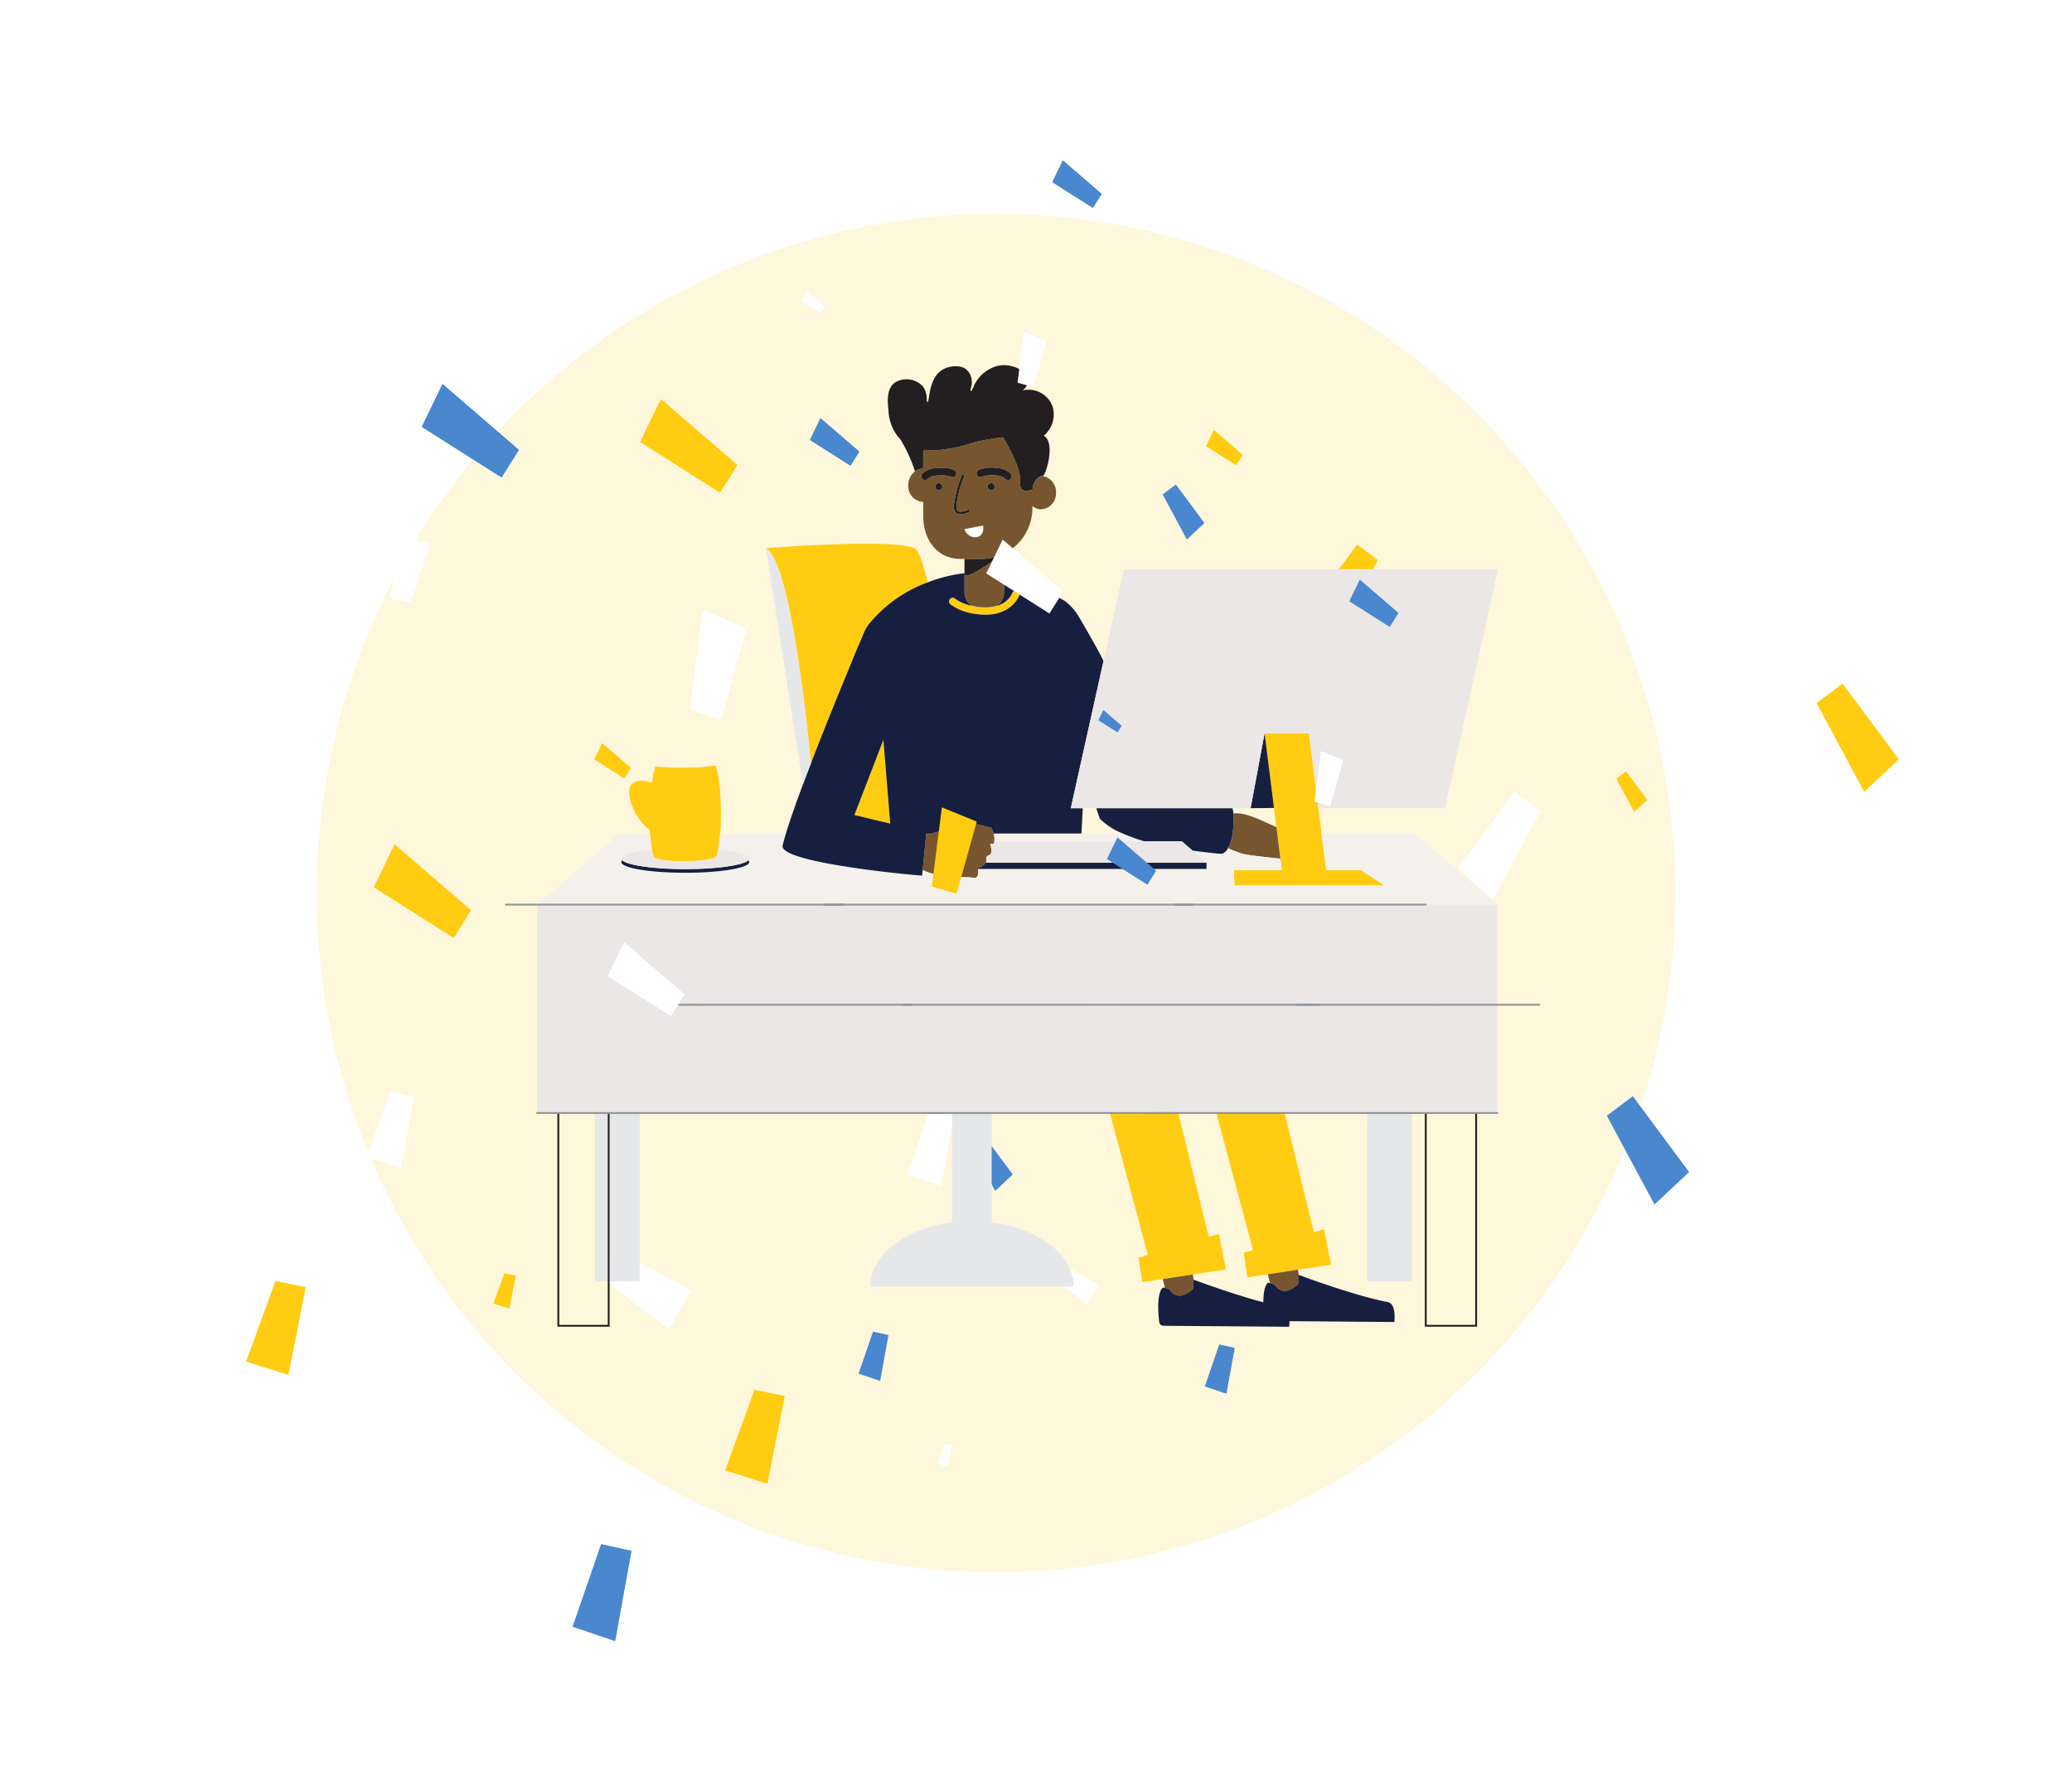<svg xmlns="http://www.w3.org/2000/svg" xmlns:xlink="http://www.w3.org/1999/xlink" width="436.177" height="376" viewBox="0 0 436.177 376">
  <defs>
    <style>
      .cls-1 {
        fill: #fff7db;
      }

      .cls-2 {
        fill: #ffcc12;
      }

      .cls-10, .cls-11, .cls-2, .cls-3, .cls-4, .cls-6, .cls-7, .cls-8, .cls-9 {
        fill-rule: evenodd;
      }

      .cls-3, .cls-5 {
        fill: #fff;
      }

      .cls-4 {
        fill: #4987cf;
      }

      .cls-6 {
        fill: #77562f;
      }

      .cls-7 {
        fill: #f4f1ec;
      }

      .cls-8 {
        fill: #161f40;
      }

      .cls-9 {
        fill: #e6e7e8;
      }

      .cls-10 {
        fill: #231f20;
      }

      .cls-11 {
        fill: #ebe7e7;
      }

      .cls-12 {
        fill: #939598;
      }

      .cls-13 {
        filter: url(#Ellipse_5);
      }
    </style>
    <filter id="Ellipse_5" x="21.677" y="0" width="376" height="376" filterUnits="userSpaceOnUse">
      <feOffset input="SourceAlpha"/>
      <feGaussianBlur stdDeviation="15" result="blur"/>
      <feFlood flood-opacity="0.078"/>
      <feComposite operator="in" in2="blur"/>
      <feComposite in="SourceGraphic"/>
    </filter>
  </defs>
  <g id="Group_105" data-name="Group 105" transform="translate(-751.323 -245)">
    <g class="cls-13" transform="matrix(1, 0, 0, 1, 751.32, 245)">
      <circle id="Ellipse_5-2" data-name="Ellipse 5" class="cls-1" cx="143" cy="143" r="143" transform="translate(66.68 45)"/>
    </g>
    <g id="Confetti" transform="translate(607 147)">
      <path id="Path_331" data-name="Path 331" class="cls-2" d="M438.963,237.672l9.393-12.644,4.335,3.251-7.948,14.812Zm70.449,41.09-4.449-5.99-2.054,1.54,3.765,7.016Zm-148.3,9.4,4.449,5.99-2.738,2.567-3.765-7.017Zm201.274-17.921-11.853-15.956-5.471,4.1,10.029,18.691ZM464.6,321.706l11.853,15.955-7.294,6.838-10.029-18.691Z" transform="translate(-18.335 -12.383)"/>
      <path id="Path_332" data-name="Path 332" class="cls-3" d="M365.493,211.3l6.014-8.1,2.776,2.082-5.089,9.483Zm46.67,50.979,9.393,12.645-5.78,5.419-7.948-14.812Zm72.458,4-11.853,15.955,7.294,6.838,10.029-18.691Zm117.4,40.311-5.614-7.558-2.591,1.944,4.751,8.854ZM540.593,315l-6.619,10.678-5.716-2.7,8.65-10.243Zm-148.366,1.068,6.014-8.1,2.776,2.082-5.089,9.483Zm42.258,22.473,2.849,3.835-1.753,1.644-2.41-4.492ZM516.932,211.7l9.393,12.645-5.78,5.419L512.6,214.952Z" transform="translate(-21.519 -1.585)"/>
      <path id="Path_333" data-name="Path 333" class="cls-4" d="M391.855,200l6.014,8.1-3.7,3.469-5.089-9.484Zm26.734,104.77,6.014,8.1-3.7,3.469-5.089-9.484Zm69.463,24.006L499.9,344.731l-7.294,6.838-10.029-18.691ZM357.523,345.247l-6.014-8.1-2.776,2.082,5.089,9.483ZM330.789,240.478l-6.014-8.1L322,234.464l5.089,9.483Zm55.442-8.29,2.848,3.835-1.753,1.644-2.41-4.492Z"/>
    </g>
    <g id="Confetti-2" data-name="Confetti" transform="translate(1430.36 477.538) rotate(159)">
      <path id="Path_331-2" data-name="Path 331" class="cls-2" d="M438.963,237.672l9.393-12.644,4.335,3.251-7.948,14.812Zm70.449,41.09-4.449-5.99-2.054,1.54,3.765,7.016Zm-148.3,9.4,4.449,5.99-2.738,2.567-3.765-7.017Zm201.274-17.921-11.853-15.956-5.471,4.1,10.029,18.691ZM464.6,321.706l11.853,15.955-7.294,6.838-10.029-18.691Z" transform="translate(-18.335 -12.383)"/>
      <path id="Path_332-2" data-name="Path 332" class="cls-3" d="M365.493,211.3l6.014-8.1,2.776,2.082-5.089,9.483Zm46.67,50.979,9.393,12.645-5.78,5.419-7.948-14.812Zm72.458,4-11.853,15.955,7.294,6.838,10.029-18.691Zm117.4,40.311-5.614-7.558-2.591,1.944,4.751,8.854ZM540.593,315l-6.619,10.678-5.716-2.7,8.65-10.243Zm-148.366,1.068,6.014-8.1,2.776,2.082-5.089,9.483Zm42.258,22.473,2.849,3.835-1.753,1.644-2.41-4.492ZM516.932,211.7l9.393,12.645-5.78,5.419L512.6,214.952Z" transform="translate(-21.519 -1.585)"/>
      <path id="Path_333-2" data-name="Path 333" class="cls-4" d="M391.855,200l6.014,8.1-3.7,3.469-5.089-9.484Zm26.734,104.77,6.014,8.1-3.7,3.469-5.089-9.484Zm69.463,24.006L499.9,344.731l-7.294,6.838-10.029-18.691ZM357.523,345.247l-6.014-8.1-2.776,2.082,5.089,9.483ZM330.789,240.478l-6.014-8.1L322,234.464l5.089,9.483Zm55.442-8.29,2.848,3.835-1.753,1.644-2.41-4.492Z"/>
    </g>
    <g id="Confetti-3" data-name="Confetti" transform="translate(1412.398 600.68) rotate(159)">
      <path id="Path_331-3" data-name="Path 331" class="cls-2" d="M438.963,316.185l9.393,10.79,4.335-2.774-7.948-12.64Zm70.449-35.063-4.449,5.111-2.054-1.314,3.765-5.987Zm-148.3-8.025,4.449-5.111-2.738-2.19-3.765,5.987Zm201.274,15.292L550.532,302l-5.471-3.5,10.029-15.949ZM464.6,244.478l11.853-13.615-7.294-5.835-10.029,15.949Z" transform="translate(-18.335 -5.575)"/>
      <path id="Path_332-3" data-name="Path 332" class="cls-3" d="M365.493,319.408l6.014,7.088,2.776-1.823-5.089-8.3Zm46.67-44.635,9.393-11.071-5.78-4.745-7.948,12.969Zm72.458-3.5L472.769,257.3l7.294-5.987,10.029,16.365Zm117.4-35.295-5.614,6.618-2.591-1.7,4.751-7.752Zm-61.426-7.365-6.619-9.349-5.716,2.36,8.65,8.968Zm-148.366-.935,6.014,7.088,2.776-1.823-5.089-8.3ZM434.485,208l2.849-3.357-1.753-1.439-2.41,3.933Zm82.447,111.057,9.393-11.071-5.78-4.745L512.6,316.21Z" transform="translate(-21.519 5.93)"/>
      <path id="Path_333-3" data-name="Path 333" class="cls-4" d="M391.855,334.045l6.014-7.16-3.7-3.068-5.089,8.387Zm26.734-92.656,6.014-7.16-3.7-3.068-5.089,8.387Zm69.463-21.23,11.853-14.11L492.61,200l-10.029,16.53ZM357.523,205.591l-6.014,7.16-2.776-1.841,5.089-8.387Zm-26.734,92.656-6.014,7.16L322,303.565l5.089-8.387Zm55.442,7.331,2.848-3.391-1.753-1.453-2.41,3.973Z" transform="translate(0 0)"/>
    </g>
    <g id="People_Working_On_Computer" data-name="People Working On Computer" transform="translate(857.627 321.874)">
      <path id="Path_365" data-name="Path 365" class="cls-2" d="M432.767,193.873c-4.122-2.278-31.408-.105-31.408-.105,4.259,2.687,7.457,25.2,9.493,45.235,1.279-3.327,2.637-6.755,3.951-10.024,3.491-8.666,6.666-16.182,7.251-17.555.062-.148.093-.226.093-.226l0-.006,0-.006a8.391,8.391,0,0,1,1.1-1.693,28.73,28.73,0,0,1,12.184-8.534C434.41,196.9,433.489,194.271,432.767,193.873Zm21.451,8.881a.778.778,0,0,0-.994.468,4.951,4.951,0,0,1-3.276,2.683,9.647,9.647,0,0,1-4.419.148c-.3-.051-.589-.105-.866-.168a8.6,8.6,0,0,1-3.49-1.494.777.777,0,1,0-.971,1.213,11.021,11.021,0,0,0,5.074,1.981,14.045,14.045,0,0,0,2.282.2c5.617,0,7.114-3.994,7.13-4.041A.772.772,0,0,0,454.219,202.754Zm45.769,62.025h31.564l-4.922-3.229h-7.324l-.971-7.7-.675-5.335-1.989-15.781H506.33l1.985,15.738,0,.043.5,3.986.172,1.35.667,5.3.3,2.407H499.855Zm16.724,72.977-6.123-24.891H496.228l7.668,28.667-1.958.577.78,5.167,4.306-.651,6.326-.96,6.966-1.053-1.467-7.488Zm-28.5-24.891,6.369,25.9,2.137-.632,1.466,7.488-6.966,1.053-6.326.956-4.306.651-.78-5.164,1.958-.577-7.937-29.673Zm-60.687-61.109-7.535-1.806,6.1-15.808ZM383.652,240a41.582,41.582,0,0,0,6.919-.483c.847.265,1.646,8.034,1.166,14.329a31.815,31.815,0,0,1-.409,3.315c-.047.261-.1.515-.156.757-.043.195-.09.386-.137.569-.394,1.5-13.2,1.72-13.366,0a.225.225,0,0,0-.062-.111.5.5,0,0,1-.047-.065c-.027-.128-.051-.257-.074-.385h0c-.047-.253-.094-.507-.137-.76q-.275-1.65-.409-3.323c-.027-.262-.047-.523-.059-.788a11.045,11.045,0,0,1-3.612-4.813c-.32-.862-1.291-3.565-.176-4.747.8-.846,2.535-1.061,4.251-.265.078-.569.176-1.147.281-1.72l.441-1.8A48.938,48.938,0,0,0,383.652,240Z" transform="translate(-346.428 -155.246)"/>
      <path id="Path_366" data-name="Path 366" class="cls-5" d="M550.816,183.4c.254,1.525-.5,2.352-1.431,2.45a2.416,2.416,0,0,1-2.484-1.689Z" transform="translate(-450.174 -149.632)"/>
      <path id="Path_367" data-name="Path 367" class="cls-6" d="M545.944,145.7l-.01,0-.01,0a2.256,2.256,0,0,0-.23-.012h0c-.909.1-1.911,1.716-1.818,2.8,0,0-.023.012-.07.031a3.518,3.518,0,0,1-1.209.289c-.749.027-1.529-.332-1.373-1.989.258-2.734-2.863-8.089-3.58-9.275-1.311.109-2.519.328-3.791.558a22.3,22.3,0,0,0-3.477.873,18.044,18.044,0,0,1-2.307.625c-.678.136-1.541.308-2.508.445a18.056,18.056,0,0,1-4.571.117,12.3,12.3,0,0,0-.172,2.071v1.9h-.051a2.824,2.824,0,0,0-1.673.554,3.633,3.633,0,0,0-1.427,2.949,3.32,3.32,0,0,0,3.1,3.5h.051v2.851c0,5.051,2.832,9.142,7.882,9.142h4.4a10.63,10.63,0,0,0,3.951-.753,43.748,43.748,0,0,1-5.433,3.654c-.96.5-1.763.768-2.114.526v3.588a3.422,3.422,0,0,0,1.506,2.835c.277.062.566.117.866.168a9.655,9.655,0,0,0,4.419-.148,3.42,3.42,0,0,0,1.537-2.855v-8.117a10.7,10.7,0,0,0,5.971-9.6v-.449a2.846,2.846,0,0,0,1.868.71,3.32,3.32,0,0,0,3.1-3.5A3.364,3.364,0,0,0,545.944,145.7Zm-21.857,2.968a.723.723,0,0,1-.343-.086.736.736,0,0,1,.1-1.349.641.641,0,0,1,.246-.047.741.741,0,0,1,0,1.482Zm2.508-2.855a5.409,5.409,0,0,0-2.048-.273c-.086,0-.172,0-.262,0-.137,0-.281.007-.433.015h-.023c-.191.012-.371.031-.534.055a2.693,2.693,0,0,0-1.509.643.779.779,0,0,1-.6.277.755.755,0,0,1-.374-.1.562.562,0,0,1-.141-.094.8.8,0,0,1-.086-1.123,1.924,1.924,0,0,1,.226-.222,3.84,3.84,0,0,1,1.073-.628,5.777,5.777,0,0,1,1.856-.39c.46-.027.866-.027,1.229-.015a5.439,5.439,0,0,1,2.4.472.791.791,0,1,1-.78,1.377Zm2.083,7.925a1.414,1.414,0,0,1-.979-.327,2.113,2.113,0,0,1-.391-1.836v-.009a24.189,24.189,0,0,1,1.634-6.026.263.263,0,0,1,.343-.148.269.269,0,0,1,.148.343,23.729,23.729,0,0,0-1.6,5.893c-.066.562-.086,1.115.218,1.392.484.433,1.638.031,2.18-.242a.263.263,0,1,1,.238.468A4.469,4.469,0,0,1,528.677,153.74Zm.823,3.132,3.916-.761c.254,1.525-.495,2.352-1.431,2.45a2.321,2.321,0,0,1-2.432-1.582A.616.616,0,0,0,529.5,156.872Zm4.875-8.943a.741.741,0,1,1,.741.741A.741.741,0,0,1,534.376,147.928Zm4.778-1.591a.79.79,0,0,1-1.1-.082h0a3.073,3.073,0,0,0-2.039-.694,6.351,6.351,0,0,0-2.788.265.785.785,0,0,1-1.069-.3.8.8,0,0,1,.312-1.084,7,7,0,0,1,3.631-.457,4.408,4.408,0,0,1,3.155,1.241A.791.791,0,0,1,539.153,146.337Zm56.186,74.608-.172-1.349c-.543-.237-1.084-.483-1.622-.728h0c-2.7-1.228-5.3-2.411-7.43-2.151a25.291,25.291,0,0,1-.156,4.228c-.031.23-.066.46-.109.682,0,.024-.008.047-.012.066a7.1,7.1,0,0,1-.413,1.408l-.024.058a2.72,2.72,0,0,1-.53.819l.044.022.08.036a23,23,0,0,0,3.093,1.185c.823.246,4.415.655,7.918,1.018Zm4.544,92.985-.187-1.166-6.326.96.453,1.86c.162.037.342.1.523.156l.137.044.066.022a1.384,1.384,0,0,1,.437.383h0c.681.743,1.908,2.081,4.665-.282.156-.134.137-.515.119-.919A1.975,1.975,0,0,1,599.884,313.93Zm-28.643.8,6.326-.956.188,1.166a1.979,1.979,0,0,0-.114,1.053c.019.405.036.79-.12.924-2.758,2.364-3.985,1.023-4.666.278a1.4,1.4,0,0,0-.436-.384l-.164-.054h0a5.258,5.258,0,0,0-.561-.164Zm-40.309-96.07,4.271,1.077a8.34,8.34,0,0,1,.433,1.213,3.955,3.955,0,0,1,.156,1.642,1.332,1.332,0,0,1-.2.546l-.667-.023s.07.226.136.542c.129.636.23,1.626-.328,1.813-.831.277-.651.839-.651.839a1,1,0,0,1-.113.768,2.771,2.771,0,0,1-1.587,1.143.36.36,0,0,1-.066.027s.012.062.027.164c.078.507.211,2.012-.893,1.845-.332-.051-.97-.078-1.783-.112-2.443-.1-6.472-.275-8.587-1.354l-.394-.051c.008-.105.019-.219.031-.328.02-.2.041-.4.062-.609.024-.237.049-.48.074-.725.027-.31.058-.624.089-.938v-.006c.09-.89.176-1.786.254-2.585l.019-.2c.105-1.088.191-1.977.23-2.4a.1.1,0,0,0,0-.031l.234.031.558.074.265-.074,8.323-2.317Z" transform="translate(-432.775 -122.344)"/>
      <path id="Path_368" data-name="Path 368" class="cls-7" d="M421.3,345.172h31.572a37.717,37.717,0,0,1-4.52-1.642H421.145A3.964,3.964,0,0,1,421.3,345.172Zm68.89-1.642h19.657L527.173,358.5h-14.86a.193.193,0,0,0-.195-.2H325.282l17.1-14.77H348.8q.135,1.673.41,3.323c-3.861.394-6.436,1.1-6.436,1.915a.474.474,0,0,1,0,.772c0,1.24,6.03,2.247,13.464,2.247S369.7,350.78,369.7,349.54a.474.474,0,0,1,0-.772c0-.815-2.609-1.533-6.513-1.923a31.8,31.8,0,0,0,.409-3.315H377.42c-.285.951-.519,1.8-.686,2.52-.281,1.2,2.66,2.293,6.783,3.221.332.074.675.148,1.022.222,2.835.593,6.112,1.108,9.239,1.537,6.237.85,11.888,1.342,12.306,1.342.017-.178.038-.368.059-.569l.051-.484.394.051c2.115,1.079,6.145,1.251,8.587,1.354.813.034,1.451.062,1.783.112,1.1.168.971-1.338.893-1.845h48.109v-1.334l-2.921-2.524c2.491.321,4.523.543,5.129.609h0l.179.019a5.79,5.79,0,0,0,.632.031c.6,0,1.112-.448,1.529-1.17a22.977,22.977,0,0,0,3.093,1.185c.823.246,4.415.655,7.917,1.018l.3,2.407H471.712l.133,3.229h31.564l-4.922-3.229h-7.325Zm-19.256,2.157a7.167,7.167,0,0,0,.413-1.408A10.365,10.365,0,0,1,470.936,345.687Zm-63.745-2.157h.823l-.265.074Z" transform="translate(-318.285 -244.93)"/>
      <path id="Path_369" data-name="Path 369" class="cls-8" d="M446.851,262.983h18.491l.285-5.335H463.1l2.149-9.673,1.174-5.281,3.569-16.049c-1.344-2.746-4.68-8.416-5.235-9.357h0l-.011-.019c-.043-.074-.066-.113-.066-.113a10.983,10.983,0,0,0-2.867-3.143,44.326,44.326,0,0,0-12.765-5.125v3.3a3.42,3.42,0,0,1-1.536,2.855,4.95,4.95,0,0,0,3.276-2.683.777.777,0,0,1,1.463.522c-.016.047-1.513,4.041-7.13,4.041a14.046,14.046,0,0,1-2.282-.2,11.02,11.02,0,0,1-5.074-1.981.777.777,0,1,1,.971-1.213,8.606,8.606,0,0,0,3.491,1.494,3.422,3.422,0,0,1-1.506-2.835v-4A30.773,30.773,0,0,0,433,210.1a28.734,28.734,0,0,0-12.184,8.534,8.423,8.423,0,0,0-1.1,1.693l0,.006,0,.006s-.031.078-.093.226c-.585,1.373-3.76,8.889-7.251,17.555-1.314,3.269-2.672,6.7-3.951,10.024-.593,1.529-1.163,3.038-1.708,4.5-1.482,3.974-2.754,7.6-3.581,10.347-.285.951-.519,1.8-.686,2.52-.281,1.2,2.66,2.293,6.783,3.221.332.074.675.148,1.022.222,2.835.593,6.112,1.108,9.239,1.537,6.237.85,11.888,1.342,12.305,1.342.017-.177.037-.366.058-.565v0c.016-.155.033-.317.05-.485.008-.105.02-.219.032-.328.02-.2.041-.4.062-.61.024-.237.049-.479.074-.724.027-.31.058-.624.089-.939h0v0c.09-.891.177-1.789.255-2.589l.019-.192c.105-1.088.191-1.977.23-2.4a.1.1,0,0,0,0-.015.122.122,0,0,0,0-.017l.234.032h.823l8.323-2.317.105.027,4.271,1.077A8.294,8.294,0,0,1,446.851,262.983Zm-29.3-3.9,6.1-15.808,1.435,17.613Zm83.4-1.439,2.941-15.78,1.985,15.738Zm10.187,98.27s11.662,4.388,18.678,5.7c1.892.351,1.385,4.2,1.385,4.2l-22.068-.176a9.858,9.858,0,0,1-.062,1.182l-26.479-.211a.862.862,0,0,1-.858-.745c-.211-1.529-.577-5.675.573-7.134.125-.156.343-.16.6-.105a5.255,5.255,0,0,1,.561.164h0l.164.053a1.392,1.392,0,0,1,.436.384c.681.745,1.908,2.086,4.666-.279.156-.134.138-.519.12-.924a1.98,1.98,0,0,1,.114-1.053l.017-.026.022-.025s7.917,2.976,14.63,4.754c-.008-1.541.168-3.152.8-3.951.125-.156.343-.16.6-.105.162.037.342.1.523.156l.2.066a1.386,1.386,0,0,1,.437.383c.681.743,1.908,2.081,4.664-.282.156-.134.138-.515.119-.919a1.977,1.977,0,0,1,.115-1.059A.261.261,0,0,1,511.138,355.918Zm-41.931-96.043a14.587,14.587,0,0,0,4.852,3.109,37.71,37.71,0,0,0,4.521,1.642h7.89l2.274,1.962c2.49.321,4.521.542,5.128.608h0l.179.019a5.781,5.781,0,0,0,.632.031c.6,0,1.112-.448,1.529-1.17-.082-.035-.125-.059-.125-.059a2.721,2.721,0,0,0,.53-.819l.024-.058a10.288,10.288,0,0,0,.413-1.408c0-.019.008-.043.012-.066.043-.222.078-.452.109-.682a25.25,25.25,0,0,0,.156-4.228,10.176,10.176,0,0,0-.183-1.107H468.466Zm-24.025,9.236h46.483v1.334H443.556c-.016-.1-.027-.164-.027-.164a.358.358,0,0,0,.066-.027A2.771,2.771,0,0,0,445.182,269.11Zm-76.507-.5c1.1,1.057,6.619,1.86,13.265,1.86s12.169-.8,13.265-1.86a.538.538,0,0,1,.2.386c0,1.24-6.026,2.247-13.463,2.247s-13.464-1.007-13.464-2.247A.538.538,0,0,1,368.675,268.607Z" transform="translate(-343.991 -164.383)"/>
      <path id="Path_370" data-name="Path 370" class="cls-9" d="M398.532,244.874l-7.785-49.732c4.259,2.687,7.457,25.2,9.493,45.235C399.647,241.906,399.078,243.415,398.532,244.874Zm39.739,92.217V314.239h-8.327v22.851c-9.824,1.24-17.235,6.8-17.235,13.479h42.8C455.506,343.9,448.1,338.335,438.271,337.091Zm88.473-22.851h-9.435V349.5h9.435Zm-162.569,0h-6.334V349.5h6.334Zm-9.434,0h2.711V349.5H354.74Z" transform="translate(-335.816 -156.621)"/>
      <path id="Path_371" data-name="Path 371" class="cls-10" d="M439.513,108.77a5.39,5.39,0,0,0-3.737-3.436,5.846,5.846,0,0,0-2.625-.023,3.065,3.065,0,0,0,1.311-2.3c-.172-1.771-3.819-3.6-6.67-2.828a7.587,7.587,0,0,0-5.024,4.564c-.22.463-.355.747-.487.694s-.075-.291.013-.656a3.64,3.64,0,0,0-.766-3.693c-1.147-1.233-3.9-1.116-5.558.1-1.826,1.341-2.259,3.982-2.5,5.474-.11.669-.182,1.107-.324,1.094-.106-.01-.12-.255-.142-.626a4.565,4.565,0,0,0-.767-2.607,4.7,4.7,0,0,0-5.862-.913c-1.925,1.309-1.62,4.163-1.42,6.025l0,.04,0,.024a9.5,9.5,0,0,0,2.548,5.99,31.415,31.415,0,0,1,3.026,6.65,2.824,2.824,0,0,1,1.673-.554h.051v-1.9a12.308,12.308,0,0,1,.172-2.071A18.057,18.057,0,0,0,417,117.7c.967-.136,1.829-.308,2.508-.445a18.042,18.042,0,0,0,2.307-.625,22.306,22.306,0,0,1,3.477-.873c1.271-.23,2.48-.448,3.791-.558.717,1.185,3.838,6.541,3.58,9.275-.156,1.658.624,2.017,1.373,1.989a3.517,3.517,0,0,0,1.209-.289c.047-.019.07-.031.07-.031-.094-1.088.909-2.7,1.818-2.8h0a.773.773,0,0,1,.23.012l.01,0,.01,0c.69,0,2.82-7.165.242-8.495A5.848,5.848,0,0,0,439.513,108.77Zm-20.394,14.4a.8.8,0,0,0-.3-1.08,5.439,5.439,0,0,0-2.4-.472c-.363-.012-.768-.012-1.229.015a5.778,5.778,0,0,0-1.856.39,3.84,3.84,0,0,0-1.073.628,1.94,1.94,0,0,0-.226.222.8.8,0,0,0,.086,1.123.559.559,0,0,0,.141.094.755.755,0,0,0,.375.1.779.779,0,0,0,.6-.277,2.693,2.693,0,0,1,1.509-.643c.164-.023.343-.043.534-.055h.023c.151-.007.3-.015.433-.015.089,0,.175,0,.261,0a5.407,5.407,0,0,1,2.047.273A.792.792,0,0,0,419.119,123.174Zm8.42-1.537a7,7,0,0,0-3.631.457.8.8,0,0,0-.312,1.084.784.784,0,0,0,1.068.3,6.356,6.356,0,0,1,2.789-.265,3.074,3.074,0,0,1,2.039.694h0a.792.792,0,0,0,1.2-1.034A4.411,4.411,0,0,0,427.539,121.637ZM528.458,257.618v44.416H518.247V257.618h-.39v44.806h10.991V257.618ZM420.948,143.8v-3.015h3.6a10.629,10.629,0,0,0,3.951-.753,43.735,43.735,0,0,1-5.433,3.654c-.96.5-1.763.768-2.114.526Zm6.353-18.218a.741.741,0,1,0-.741.741A.741.741,0,0,0,427.3,125.584Zm-5.628,4.852a.263.263,0,1,1,.238.468,4.47,4.47,0,0,1-1.79.491,1.414,1.414,0,0,1-.979-.328,2.115,2.115,0,0,1-.391-1.836v-.008a24.189,24.189,0,0,1,1.634-6.026.263.263,0,0,1,.343-.148.27.27,0,0,1,.148.343,23.734,23.734,0,0,0-1.6,5.893c-.066.562-.086,1.115.218,1.392C419.977,131.111,421.131,130.709,421.673,130.436Zm-6.389-5.546a.642.642,0,0,1,.246-.047.741.741,0,0,1,0,1.482.738.738,0,0,1-.246-1.435ZM345.853,302.034V257.618h.39v44.806H335.252V257.618h.39v44.416Z" transform="translate(-324.218 -100)"/>
      <path id="Path_372" data-name="Path 372" class="cls-11" d="M471.11,256.387H437.061l2.149-9.673,1.174-5.281,3.569-16.049,4.294-19.318H527l-11.182,50.321H489.184l-1.989-15.781h-9.341l-2.941,15.781Zm3.8,0,4.926-.043,0,.043Zm36.873,20.5H324.723v43.468H526.84v-22.4H354.591a.2.2,0,0,1-.2-.2.2.2,0,0,1,.2-.2H526.84V276.687h-14.86A.2.2,0,0,1,511.786,276.882Zm-46.159-9.033-2.921-2.524-2.274-1.962H420.969a1.331,1.331,0,0,1-.2.546l-.667-.023s.07.226.137.542c.129.636.23,1.626-.328,1.813-.831.277-.651.839-.651.839a1,1,0,0,1-.113.768Zm-96.461-.5c-1.1,1.057-6.615,1.86-13.265,1.86s-12.169-.8-13.265-1.86a.537.537,0,0,1-.2-.386c0-.811,2.574-1.521,6.435-1.915.043.253.09.507.137.76h0c.023.129.047.257.074.386a.461.461,0,0,0,.047.065.227.227,0,0,1,.061.111c.168,1.716,12.972,1.5,13.366,0,.047-.183.094-.375.136-.569.055-.242.109-.5.156-.757,3.9.39,6.513,1.107,6.513,1.923A.535.535,0,0,1,369.166,267.346Z" transform="translate(-317.952 -163.122)"/>
      <path id="Path_373" data-name="Path 373" class="cls-12" d="M579.309,432.057h-181.1a.2.2,0,0,0-.2.2.2.2,0,0,0,.2.2h181.1a.2.2,0,0,0,.2-.2A.2.2,0,0,0,579.309,432.057Z" transform="translate(-361.567 -297.614)"/>
      <path id="Path_374" data-name="Path 374" class="cls-12" d="M526.554,488.334H324.436a.2.2,0,0,0-.2.195.2.2,0,0,0,.2.2H526.554a.2.2,0,0,0,.2-.2A.193.193,0,0,0,526.554,488.334Z" transform="translate(-317.665 -331.105)"/>
      <path id="Path_375" data-name="Path 375" class="cls-12" d="M374.705,380.4H501.834a.2.2,0,0,0,.195-.195.193.193,0,0,0-.195-.2H308.2a.193.193,0,0,0-.2.2.2.2,0,0,0,.2.195h66.51Z" transform="translate(-308 -266.64)"/>
    </g>
    <g id="Confetti-4" data-name="Confetti" transform="translate(1430.36 477.538) rotate(159)">
      <path id="Path_331-4" data-name="Path 331" class="cls-2" d="M438.963,237.672l9.393-12.644,4.335,3.251-7.948,14.812Zm70.449,41.09-4.449-5.99-2.054,1.54,3.765,7.016Zm-148.3,9.4,4.449,5.99-2.738,2.567-3.765-7.017Zm201.274-17.921-11.853-15.956-5.471,4.1,10.029,18.691ZM464.6,321.706l11.853,15.955-7.294,6.838-10.029-18.691Z" transform="translate(-18.335 -12.383)"/>
      <path id="Path_332-4" data-name="Path 332" class="cls-3" d="M365.493,211.3l6.014-8.1,2.776,2.082-5.089,9.483Zm46.67,50.979,9.393,12.645-5.78,5.419-7.948-14.812Zm72.458,4-11.853,15.955,7.294,6.838,10.029-18.691Zm117.4,40.311-5.614-7.558-2.591,1.944,4.751,8.854ZM540.593,315l-6.619,10.678-5.716-2.7,8.65-10.243Zm-148.366,1.068,6.014-8.1,2.776,2.082-5.089,9.483Zm42.258,22.473,2.849,3.835-1.753,1.644-2.41-4.492ZM516.932,211.7l9.393,12.645-5.78,5.419L512.6,214.952Z" transform="translate(-21.519 -1.585)"/>
      <path id="Path_333-4" data-name="Path 333" class="cls-4" d="M391.855,200l6.014,8.1-3.7,3.469-5.089-9.484Zm26.734,104.77,6.014,8.1-3.7,3.469-5.089-9.484Zm69.463,24.006L499.9,344.731l-7.294,6.838-10.029-18.691ZM357.523,345.247l-6.014-8.1-2.776,2.082,5.089,9.483ZM330.789,240.478l-6.014-8.1L322,234.464l5.089,9.483Zm55.442-8.29,2.848,3.835-1.753,1.644-2.41-4.492Z"/>
    </g>
  </g>
</svg>
